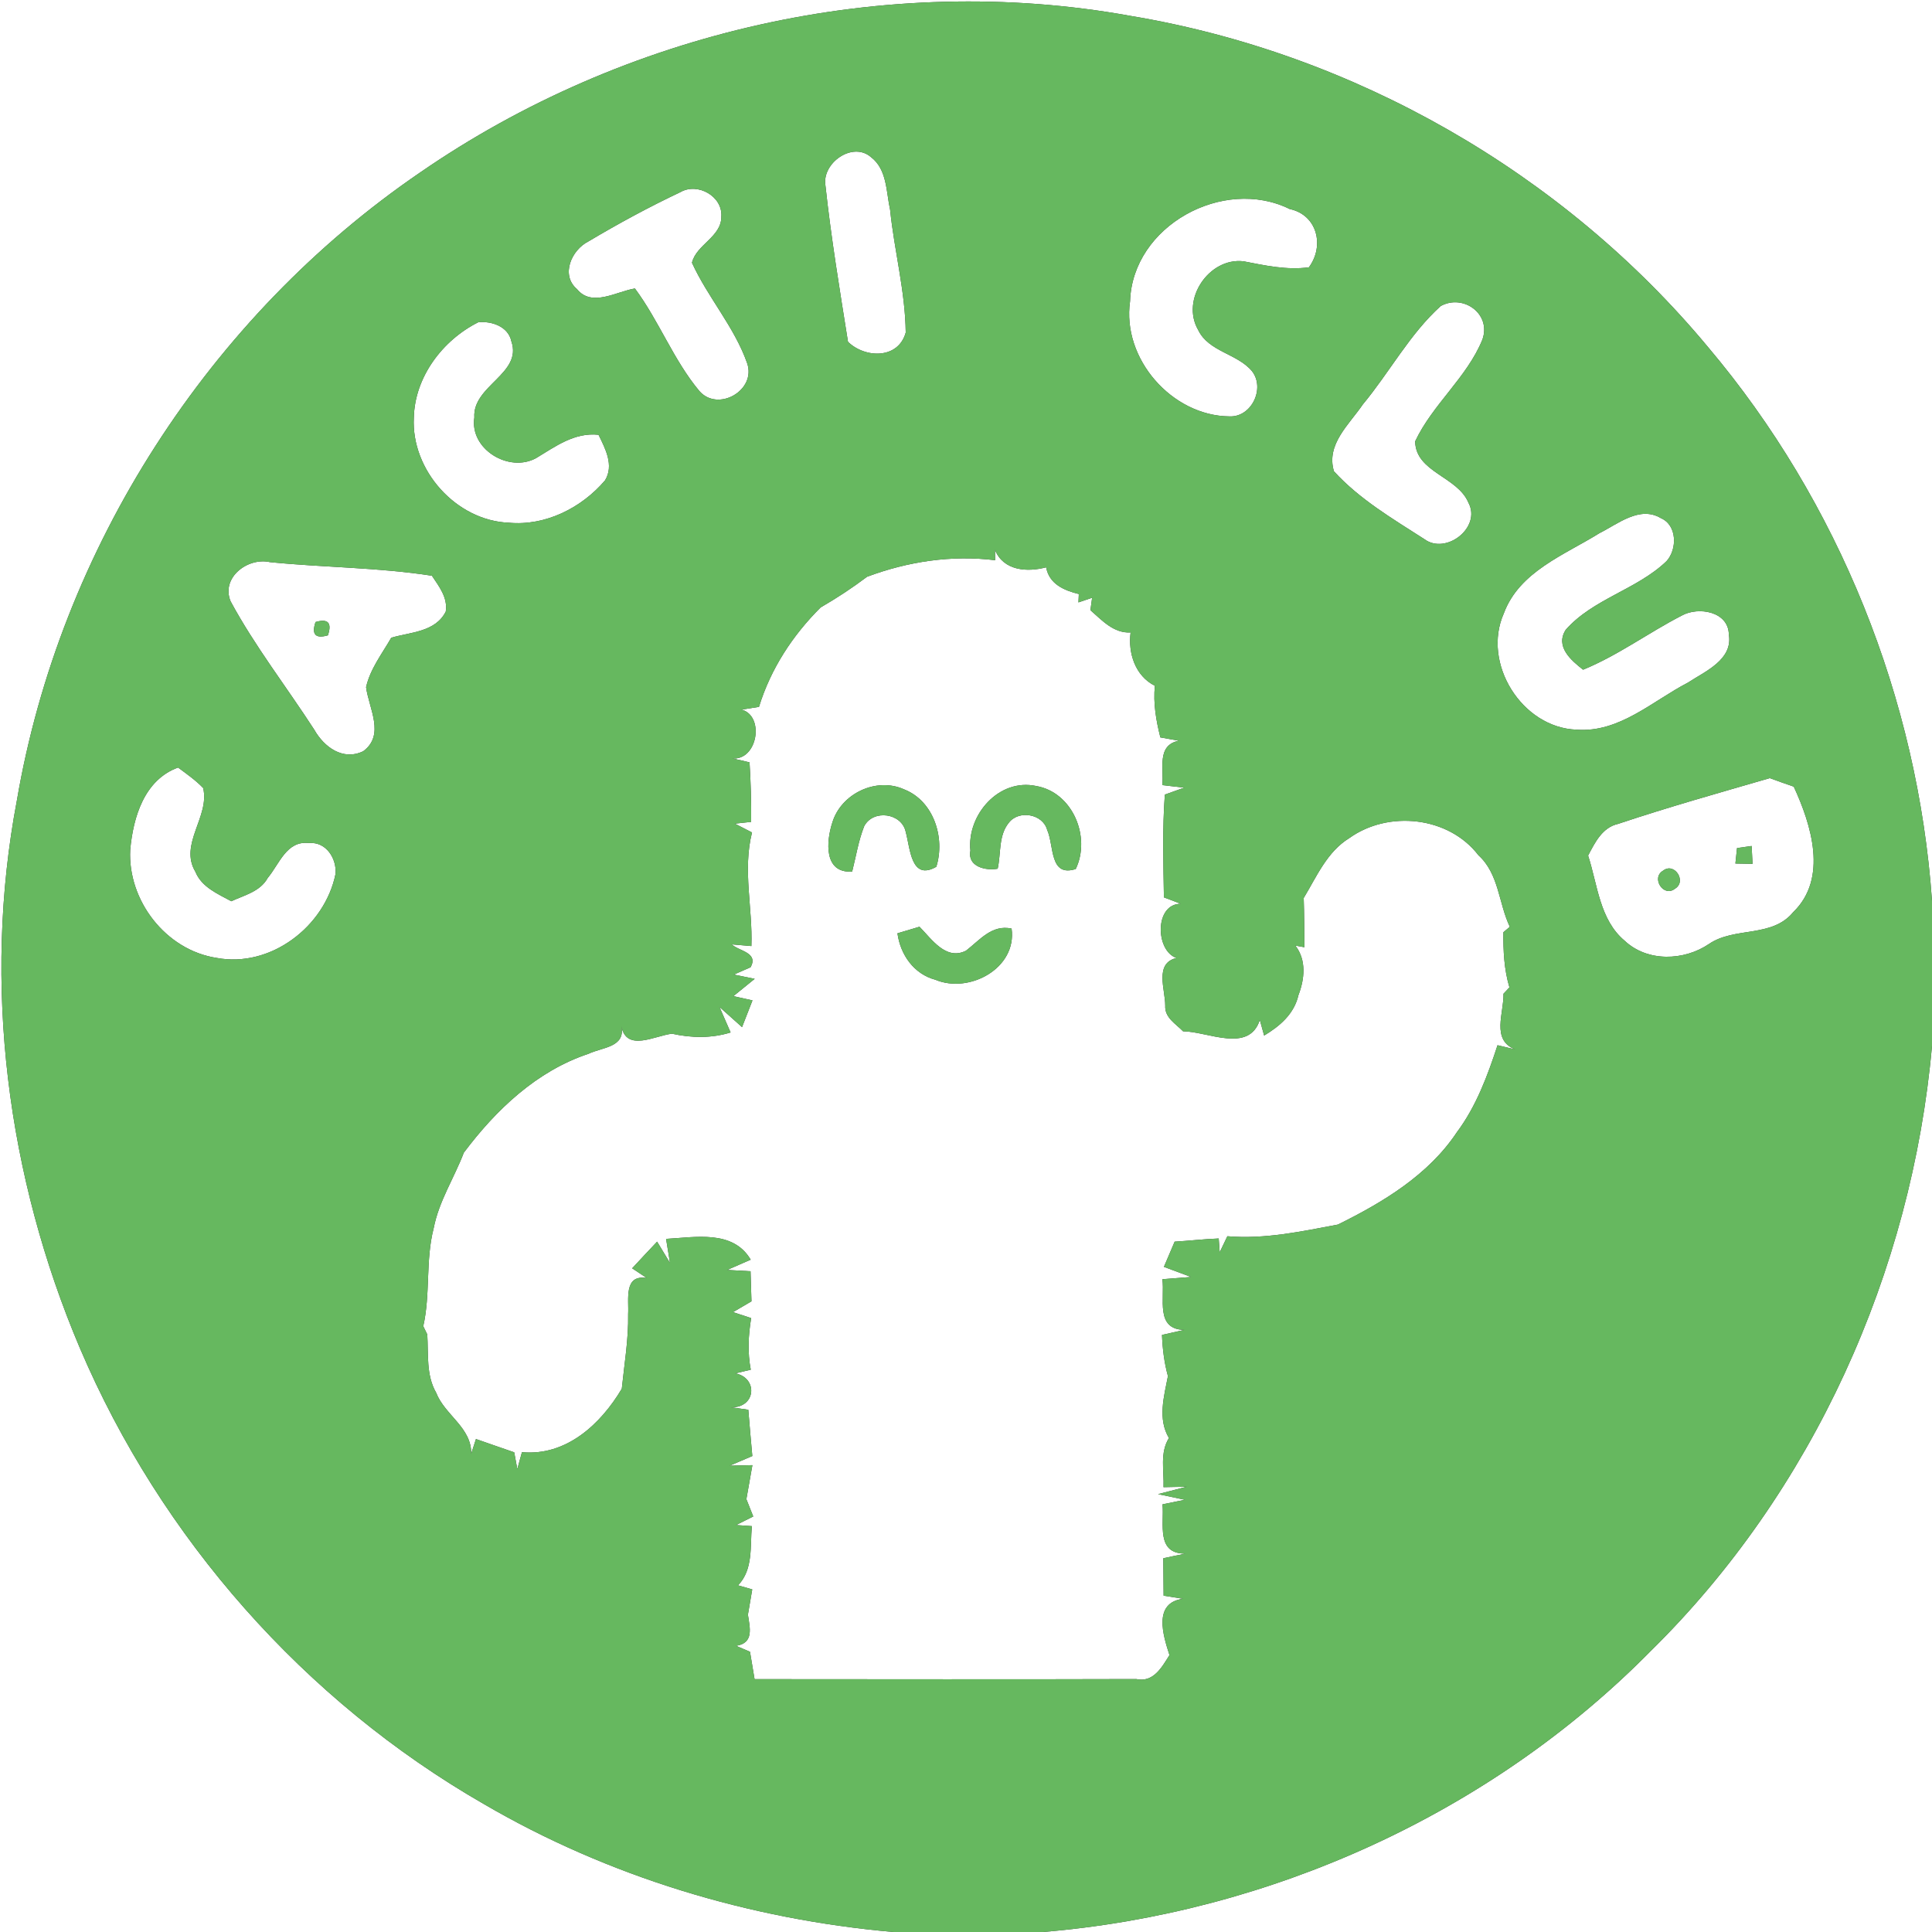 <?xml version="1.0" encoding="UTF-8" ?>
<!DOCTYPE svg PUBLIC "-//W3C//DTD SVG 1.1//EN" "http://www.w3.org/Graphics/SVG/1.1/DTD/svg11.dtd">
<svg width="250pt" height="250pt" viewBox="0 0 250 250" version="1.1" xmlns="http://www.w3.org/2000/svg">
<rect x="0" y="0" width="250" height="250" fill="#333333" stroke="none"/>
<g id="#ffffffff">
<path fill="#ffffff" opacity="1.00" d=" M 0.00 0.00 L 250.00 0.00 L 250.00 116.57 C 248.17 90.45 237.95 64.97 221.05 44.95 C 202.29 22.37 175.22 6.87 146.26 2.05 C 114.56 -3.69 80.82 4.06 54.36 22.32 C 27.03 40.99 7.75 70.96 2.18 103.60 C -2.32 127.34 0.93 152.28 10.34 174.45 C 20.81 199.05 39.39 220.09 62.57 233.42 C 78.71 242.85 97.01 248.36 115.60 250.00 L 0.00 250.00 L 0.00 0.00 Z" />
<path fill="#ffffff" opacity="1.00" d=" M 106.81 23.99 C 106.34 21.10 110.32 18.27 112.69 20.32 C 114.80 21.92 114.66 24.80 115.18 27.15 C 115.72 32.45 117.14 37.68 117.20 43.03 C 116.24 46.50 111.94 46.38 109.73 44.23 C 108.66 37.50 107.54 30.76 106.81 23.99 Z" />
<path fill="#ffffff" opacity="1.00" d=" M 76.14 31.24 C 80.01 28.94 83.98 26.78 88.05 24.86 C 90.28 23.57 93.53 25.41 93.34 28.02 C 93.38 30.64 90.10 31.64 89.54 34.00 C 91.59 38.49 95.02 42.29 96.67 46.97 C 97.92 50.49 92.91 53.38 90.49 50.59 C 87.14 46.57 85.28 41.53 82.16 37.33 C 79.78 37.71 76.59 39.79 74.67 37.42 C 72.50 35.58 73.96 32.34 76.14 31.24 Z" />
<path fill="#ffffff" opacity="1.00" d=" M 146.23 38.98 C 146.54 29.24 158.27 22.80 166.89 27.05 C 170.46 27.81 171.42 31.82 169.37 34.59 C 166.51 34.98 163.69 34.35 160.90 33.81 C 156.43 33.30 152.75 38.77 155.05 42.71 C 156.41 45.53 160.09 45.74 162.00 48.02 C 163.75 50.24 161.95 54.02 159.08 53.88 C 151.65 53.81 145.15 46.42 146.23 38.98 Z" />
<path fill="#ffffff" opacity="1.00" d=" M 186.43 39.60 C 189.36 37.99 193.03 40.65 191.81 43.97 C 189.81 48.86 185.37 52.33 183.12 57.11 C 183.19 61.13 188.60 61.64 190.02 65.06 C 191.72 68.25 187.10 71.86 184.29 69.75 C 180.21 67.13 175.89 64.59 172.61 60.98 C 171.56 57.50 174.60 54.92 176.35 52.33 C 179.81 48.17 182.40 43.24 186.43 39.60 Z" />
<path fill="#ffffff" opacity="1.00" d=" M 53.55 54.04 C 53.67 48.77 57.28 44.01 61.89 41.70 C 63.63 41.52 65.78 42.26 66.17 44.17 C 67.63 48.35 61.12 49.89 61.38 54.02 C 60.75 58.13 65.86 61.21 69.37 59.28 C 71.88 57.77 74.33 55.93 77.45 56.26 C 78.33 58.06 79.48 60.21 78.29 62.16 C 75.27 65.71 70.59 68.08 65.86 67.64 C 59.03 67.38 53.19 60.85 53.55 54.04 Z" />
<path fill="#ffffff" opacity="1.00" d=" M 206.97 68.99 C 209.37 67.79 212.18 65.41 214.92 67.05 C 217.03 67.95 217.05 71.07 215.65 72.61 C 211.83 76.29 206.13 77.48 202.60 81.50 C 201.22 83.67 203.29 85.44 204.85 86.66 C 209.37 84.81 213.31 81.87 217.63 79.65 C 219.77 78.46 223.66 79.12 223.71 82.09 C 224.27 85.37 220.64 86.87 218.40 88.34 C 213.81 90.72 209.53 94.84 204.01 94.42 C 196.94 94.17 191.73 85.84 194.59 79.38 C 196.60 73.95 202.43 71.82 206.97 68.99 Z" />
<path fill="#ffffff" opacity="1.00" d=" M 112.20 74.63 C 117.51 72.65 123.12 71.80 128.77 72.49 C 128.77 72.16 128.76 71.49 128.75 71.16 C 129.86 73.87 132.92 74.06 135.37 73.41 C 135.77 75.58 137.67 76.39 139.60 76.87 L 139.55 77.95 C 139.99 77.80 140.88 77.50 141.32 77.35 C 141.26 77.76 141.16 78.56 141.10 78.96 C 142.61 80.28 144.11 81.96 146.30 81.84 C 145.95 84.51 146.90 87.47 149.44 88.74 C 149.21 91.00 149.60 93.24 150.15 95.42 C 150.75 95.53 151.95 95.75 152.55 95.85 C 149.64 96.42 150.63 99.46 150.40 101.59 C 151.35 101.71 152.30 101.81 153.25 101.92 C 152.62 102.14 151.36 102.60 150.73 102.82 C 150.40 107.24 150.54 111.69 150.61 116.12 C 151.16 116.33 152.25 116.75 152.80 116.95 C 149.37 116.94 149.50 123.04 152.24 123.96 C 149.34 124.66 150.79 128.04 150.78 130.12 C 150.69 131.69 152.14 132.47 153.09 133.45 C 156.28 133.47 161.61 136.33 163.02 131.98 C 163.16 132.49 163.44 133.50 163.58 134.00 C 165.63 132.77 167.47 131.19 168.02 128.76 C 168.82 126.68 169.07 124.23 167.62 122.36 C 167.91 122.41 168.50 122.52 168.79 122.57 C 168.77 120.44 168.77 118.32 168.70 116.20 C 170.38 113.42 171.72 110.22 174.60 108.45 C 179.66 104.82 187.46 105.64 191.31 110.67 C 193.97 113.08 193.91 116.87 195.37 119.93 C 195.16 120.10 194.75 120.45 194.54 120.63 C 194.51 123.03 194.63 125.45 195.32 127.77 C 195.13 127.97 194.74 128.38 194.55 128.59 C 194.62 131.08 192.93 134.55 196.05 135.79 C 195.48 135.65 194.35 135.38 193.78 135.25 C 192.49 139.19 191.03 143.15 188.52 146.51 C 184.83 152.05 178.97 155.57 173.12 158.46 C 168.40 159.35 163.65 160.38 158.82 159.97 C 158.57 160.49 158.08 161.53 157.83 162.04 C 157.80 161.60 157.73 160.70 157.70 160.26 C 155.79 160.33 153.90 160.56 152.00 160.67 C 151.54 161.75 151.07 162.84 150.61 163.93 C 151.48 164.25 153.24 164.91 154.12 165.24 C 153.19 165.31 151.34 165.45 150.41 165.53 C 150.75 168.04 149.46 172.01 153.24 172.09 C 152.28 172.30 151.32 172.52 150.36 172.74 C 150.43 174.54 150.65 176.33 151.13 178.07 C 150.62 180.70 149.78 183.61 151.26 186.08 C 150.06 187.99 150.64 190.32 150.56 192.44 C 151.31 192.43 152.81 192.40 153.56 192.38 C 152.63 192.62 150.78 193.10 149.85 193.34 C 150.72 193.52 152.45 193.89 153.32 194.07 C 152.60 194.22 151.15 194.51 150.43 194.66 C 150.66 197.23 149.56 201.06 153.39 201.04 C 152.43 201.23 151.48 201.43 150.53 201.64 C 150.54 203.25 150.56 204.87 150.57 206.48 C 151.41 206.62 152.24 206.75 153.08 206.88 C 149.18 207.41 150.50 211.60 151.33 214.17 C 150.34 215.74 149.25 217.76 147.02 217.27 C 130.56 217.32 114.10 217.29 97.64 217.28 C 97.44 216.10 97.25 214.92 97.05 213.74 C 96.45 213.48 95.85 213.22 95.25 212.97 C 97.58 212.61 97.04 210.66 96.78 208.94 C 96.96 207.85 97.15 206.75 97.34 205.67 C 96.72 205.49 96.11 205.32 95.50 205.14 C 97.49 203.10 97.05 200.08 97.29 197.48 C 96.78 197.44 95.76 197.37 95.25 197.34 C 95.81 197.06 96.92 196.50 97.47 196.23 C 97.25 195.67 96.80 194.55 96.58 193.99 C 96.85 192.52 97.10 191.05 97.36 189.59 C 96.63 189.61 95.16 189.64 94.42 189.66 C 95.40 189.24 96.37 188.83 97.35 188.41 C 97.17 186.41 96.99 184.42 96.83 182.42 C 96.27 182.34 95.14 182.18 94.58 182.10 C 97.82 182.21 98.13 178.30 95.15 177.71 C 95.65 177.59 96.65 177.36 97.15 177.24 C 96.72 175.02 96.83 172.78 97.20 170.56 C 96.62 170.37 95.44 169.98 94.85 169.79 C 95.65 169.32 96.44 168.86 97.24 168.39 C 97.21 167.42 97.15 165.47 97.12 164.50 C 96.37 164.46 94.85 164.37 94.10 164.33 C 94.86 163.99 96.38 163.33 97.14 163.00 C 94.84 159.10 89.95 160.11 86.19 160.31 C 86.32 161.09 86.57 162.65 86.70 163.43 C 86.28 162.74 85.45 161.36 85.03 160.67 C 83.95 161.81 82.87 162.96 81.80 164.12 C 82.27 164.43 83.21 165.06 83.68 165.37 C 80.68 164.91 81.39 168.13 81.28 170.05 C 81.34 173.29 80.79 176.49 80.46 179.70 C 77.74 184.28 73.27 188.45 67.54 187.91 C 67.39 188.46 67.09 189.56 66.94 190.10 C 66.84 189.56 66.64 188.47 66.54 187.93 C 64.89 187.37 63.24 186.78 61.59 186.21 C 61.43 186.68 61.12 187.64 60.97 188.12 C 61.05 184.73 57.55 183.11 56.43 180.20 C 55.12 177.92 55.45 175.20 55.29 172.68 C 55.16 172.42 54.90 171.88 54.77 171.61 C 55.72 167.43 55.04 163.08 56.12 158.92 C 56.79 155.44 58.77 152.43 60.02 149.15 C 64.18 143.61 69.44 138.59 76.15 136.36 C 77.91 135.51 80.95 135.54 80.41 132.81 C 81.07 136.15 84.73 134.02 86.95 133.76 C 89.47 134.32 92.05 134.37 94.54 133.60 C 94.18 132.78 93.46 131.13 93.10 130.30 C 94.07 131.17 95.04 132.04 96.02 132.91 C 96.36 132.04 97.03 130.32 97.37 129.45 C 96.75 129.32 95.52 129.04 94.90 128.90 C 95.59 128.34 96.97 127.22 97.66 126.66 C 96.98 126.52 95.63 126.25 94.96 126.11 C 95.50 125.88 96.59 125.40 97.13 125.16 C 98.17 123.23 95.61 123.09 94.69 122.20 C 95.32 122.25 96.59 122.36 97.23 122.42 C 97.41 117.51 96.08 112.58 97.31 107.72 C 96.57 107.33 95.83 106.95 95.09 106.58 C 95.62 106.52 96.68 106.40 97.20 106.35 C 97.22 103.78 97.15 101.21 96.99 98.65 C 96.25 98.47 95.50 98.29 94.75 98.14 C 98.02 98.44 98.99 92.67 95.96 91.82 C 96.52 91.73 97.65 91.56 98.21 91.47 C 99.74 86.53 102.55 82.23 106.19 78.60 C 108.27 77.40 110.28 76.08 112.20 74.63 M 107.70 106.45 C 106.91 108.86 106.57 113.03 110.27 112.78 C 110.77 110.81 111.08 108.79 111.83 106.90 C 113.02 104.68 116.69 105.21 117.20 107.65 C 117.79 109.78 117.87 114.04 121.16 112.16 C 122.33 108.42 120.83 103.64 116.98 102.14 C 113.38 100.52 108.82 102.70 107.70 106.45 M 125.57 110.08 C 125.15 112.15 127.57 112.70 129.10 112.41 C 129.54 110.46 129.19 108.12 130.53 106.48 C 131.80 104.78 134.93 105.30 135.50 107.38 C 136.42 109.42 135.77 113.55 139.20 112.45 C 141.19 108.31 138.81 102.53 134.09 101.71 C 129.25 100.67 125.10 105.45 125.57 110.08 M 116.13 120.77 C 116.51 123.54 118.25 126.04 121.04 126.78 C 125.41 128.62 131.61 125.30 130.90 120.16 C 128.35 119.60 126.79 121.64 125.00 123.02 C 122.39 124.33 120.55 121.50 118.98 119.92 C 118.26 120.13 116.84 120.56 116.13 120.77 Z" />
<path fill="#ffffff" opacity="1.00" d=" M 29.84 77.81 C 28.56 74.73 32.07 72.09 34.93 72.74 C 41.91 73.44 48.95 73.42 55.89 74.50 C 56.82 75.90 57.96 77.33 57.68 79.14 C 56.34 81.79 53.13 81.79 50.63 82.52 C 49.44 84.59 47.90 86.56 47.37 88.92 C 47.73 91.66 49.86 95.10 47.00 97.21 C 44.37 98.48 41.93 96.66 40.67 94.43 C 37.08 88.88 32.98 83.63 29.84 77.81 M 40.83 80.49 C 40.29 82.10 40.82 82.68 42.43 82.21 C 42.98 80.59 42.45 80.02 40.83 80.49 Z" />
<path fill="#ffffff" opacity="1.00" d=" M 16.85 109.97 C 17.23 105.77 18.66 100.91 23.04 99.32 C 24.16 100.15 25.32 100.96 26.29 101.97 C 27.18 105.65 23.14 109.22 25.28 112.80 C 26.09 114.80 28.17 115.66 29.93 116.62 C 31.62 115.84 33.67 115.37 34.64 113.61 C 36.15 111.81 37.08 108.74 39.98 109.09 C 42.19 108.89 43.58 111.08 43.42 113.08 C 42.04 119.89 35.01 125.28 28.01 123.95 C 21.46 122.94 16.51 116.53 16.85 109.97 Z" />
<path fill="#ffffff" opacity="1.00" d=" M 209.41 106.60 C 215.88 104.44 222.45 102.59 229.01 100.69 C 230.03 101.07 231.07 101.43 232.11 101.79 C 234.39 106.72 236.56 113.66 232.05 118.02 C 229.30 121.39 224.47 119.88 221.14 122.15 C 217.92 124.34 213.18 124.50 210.24 121.74 C 206.98 119.02 206.73 114.48 205.50 110.71 C 206.40 109.00 207.34 107.06 209.41 106.60 M 224.77 109.74 C 224.72 110.24 224.61 111.24 224.56 111.74 C 225.11 111.75 226.22 111.77 226.78 111.78 C 226.75 111.20 226.69 110.04 226.66 109.47 C 226.19 109.54 225.24 109.67 224.77 109.74 M 215.19 112.67 C 213.62 113.60 215.26 116.17 216.74 115.00 C 218.31 114.06 216.67 111.51 215.19 112.67 Z" />
<path fill="#ffffff" opacity="1.00" d=" M 213.60 213.64 C 234.60 192.99 247.39 164.59 250.00 135.33 L 250.00 250.00 L 134.94 250.00 C 164.32 247.55 192.86 234.69 213.60 213.64 Z" />
</g>
<g id="#66b85fff">
<path fill="#66b85f" opacity="1.00" d=" M 54.36 22.32 C 80.82 4.06 114.56 -3.69 146.26 2.05 C 175.22 6.87 202.29 22.37 221.05 44.95 C 237.95 64.97 248.17 90.45 250.00 116.57 L 250.00 135.33 C 247.39 164.59 234.60 192.99 213.60 213.64 C 192.86 234.69 164.32 247.55 134.94 250.00 L 115.60 250.00 C 97.01 248.36 78.71 242.85 62.57 233.42 C 39.39 220.09 20.81 199.05 10.34 174.45 C 0.93 152.28 -2.32 127.34 2.18 103.60 C 7.75 70.96 27.03 40.99 54.36 22.32 M 106.81 23.99 C 107.54 30.76 108.66 37.50 109.73 44.23 C 111.94 46.38 116.24 46.50 117.20 43.03 C 117.14 37.68 115.72 32.45 115.18 27.15 C 114.66 24.80 114.80 21.92 112.69 20.32 C 110.32 18.27 106.34 21.10 106.81 23.99 M 76.14 31.24 C 73.96 32.34 72.50 35.58 74.67 37.42 C 76.59 39.79 79.78 37.71 82.16 37.33 C 85.28 41.53 87.14 46.57 90.49 50.59 C 92.91 53.38 97.92 50.49 96.67 46.97 C 95.02 42.29 91.59 38.49 89.54 34.00 C 90.10 31.64 93.38 30.64 93.34 28.02 C 93.53 25.41 90.28 23.57 88.05 24.86 C 83.98 26.78 80.01 28.94 76.14 31.24 M 146.23 38.98 C 145.15 46.42 151.65 53.81 159.08 53.88 C 161.95 54.02 163.75 50.24 162.00 48.02 C 160.09 45.74 156.41 45.53 155.05 42.71 C 152.75 38.77 156.43 33.30 160.90 33.81 C 163.69 34.35 166.51 34.98 169.37 34.59 C 171.42 31.82 170.46 27.81 166.89 27.05 C 158.27 22.80 146.54 29.24 146.23 38.98 M 186.43 39.60 C 182.40 43.24 179.81 48.17 176.35 52.33 C 174.60 54.92 171.56 57.50 172.61 60.98 C 175.89 64.59 180.21 67.13 184.29 69.75 C 187.10 71.86 191.72 68.25 190.02 65.06 C 188.60 61.64 183.19 61.13 183.12 57.11 C 185.37 52.33 189.81 48.86 191.81 43.97 C 193.03 40.65 189.36 37.99 186.43 39.60 M 53.55 54.04 C 53.19 60.85 59.03 67.38 65.86 67.64 C 70.59 68.08 75.27 65.71 78.29 62.16 C 79.48 60.21 78.33 58.06 77.45 56.26 C 74.33 55.93 71.88 57.77 69.37 59.28 C 65.86 61.21 60.75 58.13 61.38 54.02 C 61.12 49.89 67.63 48.35 66.17 44.17 C 65.78 42.26 63.63 41.52 61.89 41.70 C 57.28 44.01 53.67 48.77 53.55 54.04 M 206.97 68.99 C 202.43 71.82 196.60 73.95 194.59 79.38 C 191.73 85.84 196.94 94.17 204.01 94.42 C 209.53 94.84 213.81 90.72 218.40 88.34 C 220.64 86.87 224.27 85.37 223.71 82.09 C 223.66 79.12 219.77 78.46 217.63 79.65 C 213.31 81.87 209.37 84.81 204.85 86.66 C 203.29 85.44 201.22 83.67 202.60 81.50 C 206.13 77.48 211.83 76.29 215.65 72.61 C 217.05 71.07 217.03 67.95 214.92 67.05 C 212.18 65.41 209.37 67.79 206.97 68.99 M 112.20 74.63 C 110.28 76.08 108.27 77.40 106.19 78.60 C 102.55 82.23 99.74 86.53 98.21 91.47 C 97.65 91.56 96.52 91.73 95.96 91.82 C 98.99 92.67 98.02 98.44 94.75 98.14 C 95.50 98.29 96.25 98.47 96.99 98.65 C 97.15 101.21 97.22 103.78 97.20 106.35 C 96.68 106.40 95.62 106.52 95.09 106.58 C 95.83 106.95 96.57 107.33 97.31 107.72 C 96.08 112.58 97.41 117.51 97.23 122.42 C 96.59 122.36 95.32 122.25 94.69 122.20 C 95.61 123.09 98.17 123.23 97.13 125.16 C 96.59 125.40 95.50 125.88 94.96 126.11 C 95.63 126.25 96.98 126.52 97.66 126.66 C 96.97 127.22 95.59 128.34 94.90 128.90 C 95.52 129.04 96.75 129.32 97.37 129.45 C 97.03 130.32 96.36 132.04 96.02 132.91 C 95.04 132.04 94.07 131.17 93.10 130.30 C 93.46 131.13 94.18 132.78 94.54 133.60 C 92.05 134.37 89.47 134.32 86.95 133.76 C 84.73 134.02 81.07 136.15 80.41 132.81 C 80.95 135.54 77.91 135.51 76.15 136.36 C 69.44 138.59 64.18 143.61 60.02 149.15 C 58.77 152.43 56.79 155.44 56.12 158.92 C 55.04 163.08 55.72 167.43 54.77 171.61 C 54.90 171.88 55.16 172.42 55.29 172.68 C 55.45 175.20 55.12 177.92 56.43 180.20 C 57.55 183.11 61.05 184.73 60.97 188.12 C 61.12 187.64 61.43 186.68 61.59 186.21 C 63.24 186.78 64.89 187.37 66.54 187.93 C 66.64 188.47 66.84 189.56 66.94 190.10 C 67.09 189.56 67.39 188.46 67.54 187.91 C 73.27 188.45 77.74 184.28 80.46 179.70 C 80.79 176.49 81.34 173.29 81.28 170.05 C 81.39 168.13 80.68 164.91 83.68 165.37 C 83.21 165.06 82.27 164.43 81.80 164.12 C 82.87 162.96 83.95 161.81 85.03 160.67 C 85.45 161.36 86.28 162.74 86.70 163.43 C 86.57 162.65 86.32 161.09 86.19 160.31 C 89.95 160.11 94.84 159.10 97.14 163.00 C 96.38 163.33 94.86 163.99 94.10 164.33 C 94.85 164.37 96.37 164.46 97.12 164.50 C 97.15 165.47 97.21 167.42 97.24 168.39 C 96.44 168.86 95.65 169.32 94.85 169.79 C 95.44 169.98 96.62 170.37 97.20 170.56 C 96.83 172.78 96.72 175.02 97.15 177.24 C 96.65 177.36 95.65 177.59 95.15 177.71 C 98.13 178.30 97.82 182.21 94.58 182.10 C 95.14 182.18 96.27 182.34 96.83 182.42 C 96.99 184.42 97.17 186.41 97.35 188.41 C 96.37 188.83 95.40 189.24 94.42 189.66 C 95.16 189.64 96.63 189.61 97.36 189.59 C 97.10 191.05 96.85 192.52 96.58 193.99 C 96.80 194.55 97.25 195.67 97.47 196.23 C 96.92 196.50 95.81 197.06 95.25 197.34 C 95.76 197.37 96.78 197.44 97.29 197.48 C 97.05 200.08 97.49 203.10 95.50 205.14 C 96.11 205.32 96.72 205.49 97.34 205.67 C 97.15 206.75 96.96 207.85 96.78 208.94 C 97.04 210.66 97.58 212.61 95.25 212.97 C 95.85 213.22 96.45 213.48 97.05 213.74 C 97.25 214.92 97.44 216.10 97.64 217.28 C 114.10 217.29 130.56 217.32 147.02 217.27 C 149.25 217.76 150.34 215.74 151.33 214.17 C 150.50 211.60 149.18 207.41 153.08 206.88 C 152.24 206.75 151.41 206.62 150.57 206.48 C 150.56 204.87 150.54 203.25 150.53 201.64 C 151.48 201.43 152.43 201.23 153.39 201.04 C 149.56 201.06 150.66 197.23 150.43 194.66 C 151.15 194.51 152.60 194.22 153.32 194.07 C 152.45 193.89 150.72 193.52 149.85 193.34 C 150.78 193.10 152.63 192.62 153.56 192.38 C 152.81 192.40 151.31 192.43 150.56 192.44 C 150.64 190.32 150.06 187.99 151.26 186.08 C 149.78 183.61 150.62 180.70 151.13 178.07 C 150.65 176.33 150.43 174.54 150.36 172.74 C 151.32 172.52 152.28 172.30 153.24 172.09 C 149.46 172.01 150.75 168.04 150.41 165.53 C 151.34 165.45 153.19 165.31 154.12 165.24 C 153.24 164.91 151.48 164.25 150.61 163.93 C 151.07 162.84 151.54 161.75 152.00 160.67 C 153.90 160.56 155.79 160.33 157.70 160.26 C 157.73 160.70 157.80 161.60 157.83 162.04 C 158.08 161.53 158.57 160.49 158.82 159.97 C 163.65 160.38 168.40 159.35 173.12 158.46 C 178.97 155.57 184.83 152.05 188.52 146.51 C 191.03 143.15 192.49 139.19 193.78 135.25 C 194.35 135.38 195.48 135.65 196.05 135.79 C 192.93 134.55 194.62 131.08 194.55 128.59 C 194.74 128.38 195.13 127.97 195.32 127.77 C 194.63 125.45 194.51 123.03 194.54 120.63 C 194.75 120.45 195.16 120.10 195.37 119.93 C 193.91 116.87 193.97 113.08 191.31 110.67 C 187.46 105.64 179.66 104.82 174.60 108.45 C 171.72 110.22 170.38 113.42 168.70 116.20 C 168.77 118.32 168.77 120.44 168.79 122.57 C 168.50 122.52 167.91 122.41 167.62 122.36 C 169.07 124.23 168.82 126.68 168.02 128.76 C 167.47 131.19 165.63 132.77 163.58 134.00 C 163.44 133.50 163.16 132.49 163.02 131.98 C 161.61 136.33 156.28 133.47 153.09 133.45 C 152.14 132.47 150.69 131.69 150.78 130.12 C 150.79 128.04 149.34 124.66 152.24 123.96 C 149.50 123.04 149.37 116.94 152.80 116.95 C 152.25 116.75 151.16 116.33 150.61 116.12 C 150.54 111.69 150.40 107.24 150.73 102.82 C 151.36 102.60 152.62 102.14 153.25 101.92 C 152.30 101.81 151.35 101.71 150.40 101.59 C 150.63 99.46 149.64 96.42 152.55 95.85 C 151.95 95.75 150.75 95.53 150.15 95.42 C 149.60 93.24 149.21 91.00 149.44 88.74 C 146.90 87.47 145.95 84.51 146.30 81.84 C 144.11 81.96 142.61 80.28 141.10 78.96 C 141.16 78.56 141.26 77.76 141.32 77.35 C 140.88 77.50 139.99 77.80 139.55 77.95 L 139.60 76.87 C 137.67 76.39 135.77 75.58 135.37 73.41 C 132.92 74.06 129.86 73.87 128.75 71.16 C 128.76 71.49 128.77 72.16 128.77 72.49 C 123.12 71.80 117.51 72.65 112.20 74.63 M 29.84 77.81 C 32.98 83.63 37.08 88.88 40.67 94.43 C 41.93 96.66 44.37 98.48 47.00 97.21 C 49.86 95.10 47.73 91.66 47.37 88.92 C 47.90 86.56 49.44 84.59 50.63 82.52 C 53.13 81.79 56.34 81.79 57.68 79.14 C 57.96 77.33 56.82 75.90 55.89 74.50 C 48.95 73.42 41.91 73.44 34.93 72.74 C 32.07 72.09 28.56 74.73 29.84 77.81 M 16.85 109.97 C 16.51 116.53 21.46 122.94 28.01 123.95 C 35.01 125.28 42.04 119.89 43.42 113.08 C 43.58 111.08 42.19 108.89 39.98 109.09 C 37.08 108.74 36.15 111.81 34.64 113.61 C 33.67 115.37 31.62 115.84 29.93 116.62 C 28.17 115.66 26.09 114.80 25.28 112.80 C 23.14 109.22 27.18 105.65 26.29 101.97 C 25.32 100.96 24.16 100.15 23.04 99.32 C 18.66 100.91 17.23 105.77 16.85 109.97 M 209.41 106.60 C 207.34 107.06 206.40 109.00 205.50 110.71 C 206.73 114.48 206.98 119.02 210.24 121.74 C 213.18 124.50 217.92 124.34 221.14 122.15 C 224.47 119.88 229.30 121.39 232.05 118.02 C 236.56 113.66 234.39 106.72 232.11 101.79 C 231.07 101.43 230.03 101.07 229.01 100.69 C 222.45 102.59 215.88 104.44 209.41 106.60 Z" />
<path fill="#66b85f" opacity="1.00" d=" M 40.83 80.49 C 42.45 80.02 42.98 80.59 42.43 82.21 C 40.82 82.68 40.29 82.10 40.83 80.49 Z" />
<path fill="#66b85f" opacity="1.00" d=" M 107.70 106.45 C 108.82 102.70 113.38 100.52 116.98 102.14 C 120.83 103.64 122.33 108.42 121.16 112.16 C 117.87 114.04 117.79 109.78 117.20 107.65 C 116.69 105.21 113.02 104.68 111.83 106.90 C 111.08 108.79 110.77 110.81 110.27 112.78 C 106.57 113.03 106.91 108.86 107.70 106.45 Z" />
<path fill="#66b85f" opacity="1.00" d=" M 125.57 110.08 C 125.10 105.45 129.25 100.67 134.09 101.71 C 138.81 102.53 141.19 108.31 139.20 112.45 C 135.77 113.55 136.42 109.42 135.50 107.38 C 134.93 105.30 131.80 104.78 130.53 106.48 C 129.19 108.12 129.54 110.46 129.10 112.41 C 127.57 112.70 125.15 112.15 125.57 110.08 Z" />
<path fill="#66b85f" opacity="1.00" d=" M 224.77 109.74 C 225.24 109.67 226.19 109.54 226.66 109.47 C 226.69 110.04 226.75 111.20 226.78 111.78 C 226.22 111.77 225.11 111.75 224.56 111.74 C 224.61 111.24 224.72 110.24 224.77 109.74 Z" />
<path fill="#66b85f" opacity="1.00" d=" M 215.19 112.67 C 216.67 111.51 218.31 114.06 216.74 115.00 C 215.26 116.17 213.62 113.60 215.19 112.67 Z" />
<path fill="#66b85f" opacity="1.00" d=" M 116.13 120.77 C 116.84 120.56 118.26 120.13 118.98 119.92 C 120.55 121.50 122.39 124.33 125.00 123.02 C 126.79 121.64 128.35 119.60 130.90 120.16 C 131.61 125.30 125.41 128.62 121.04 126.78 C 118.25 126.04 116.51 123.54 116.13 120.77 Z" />
</g>
</svg>

